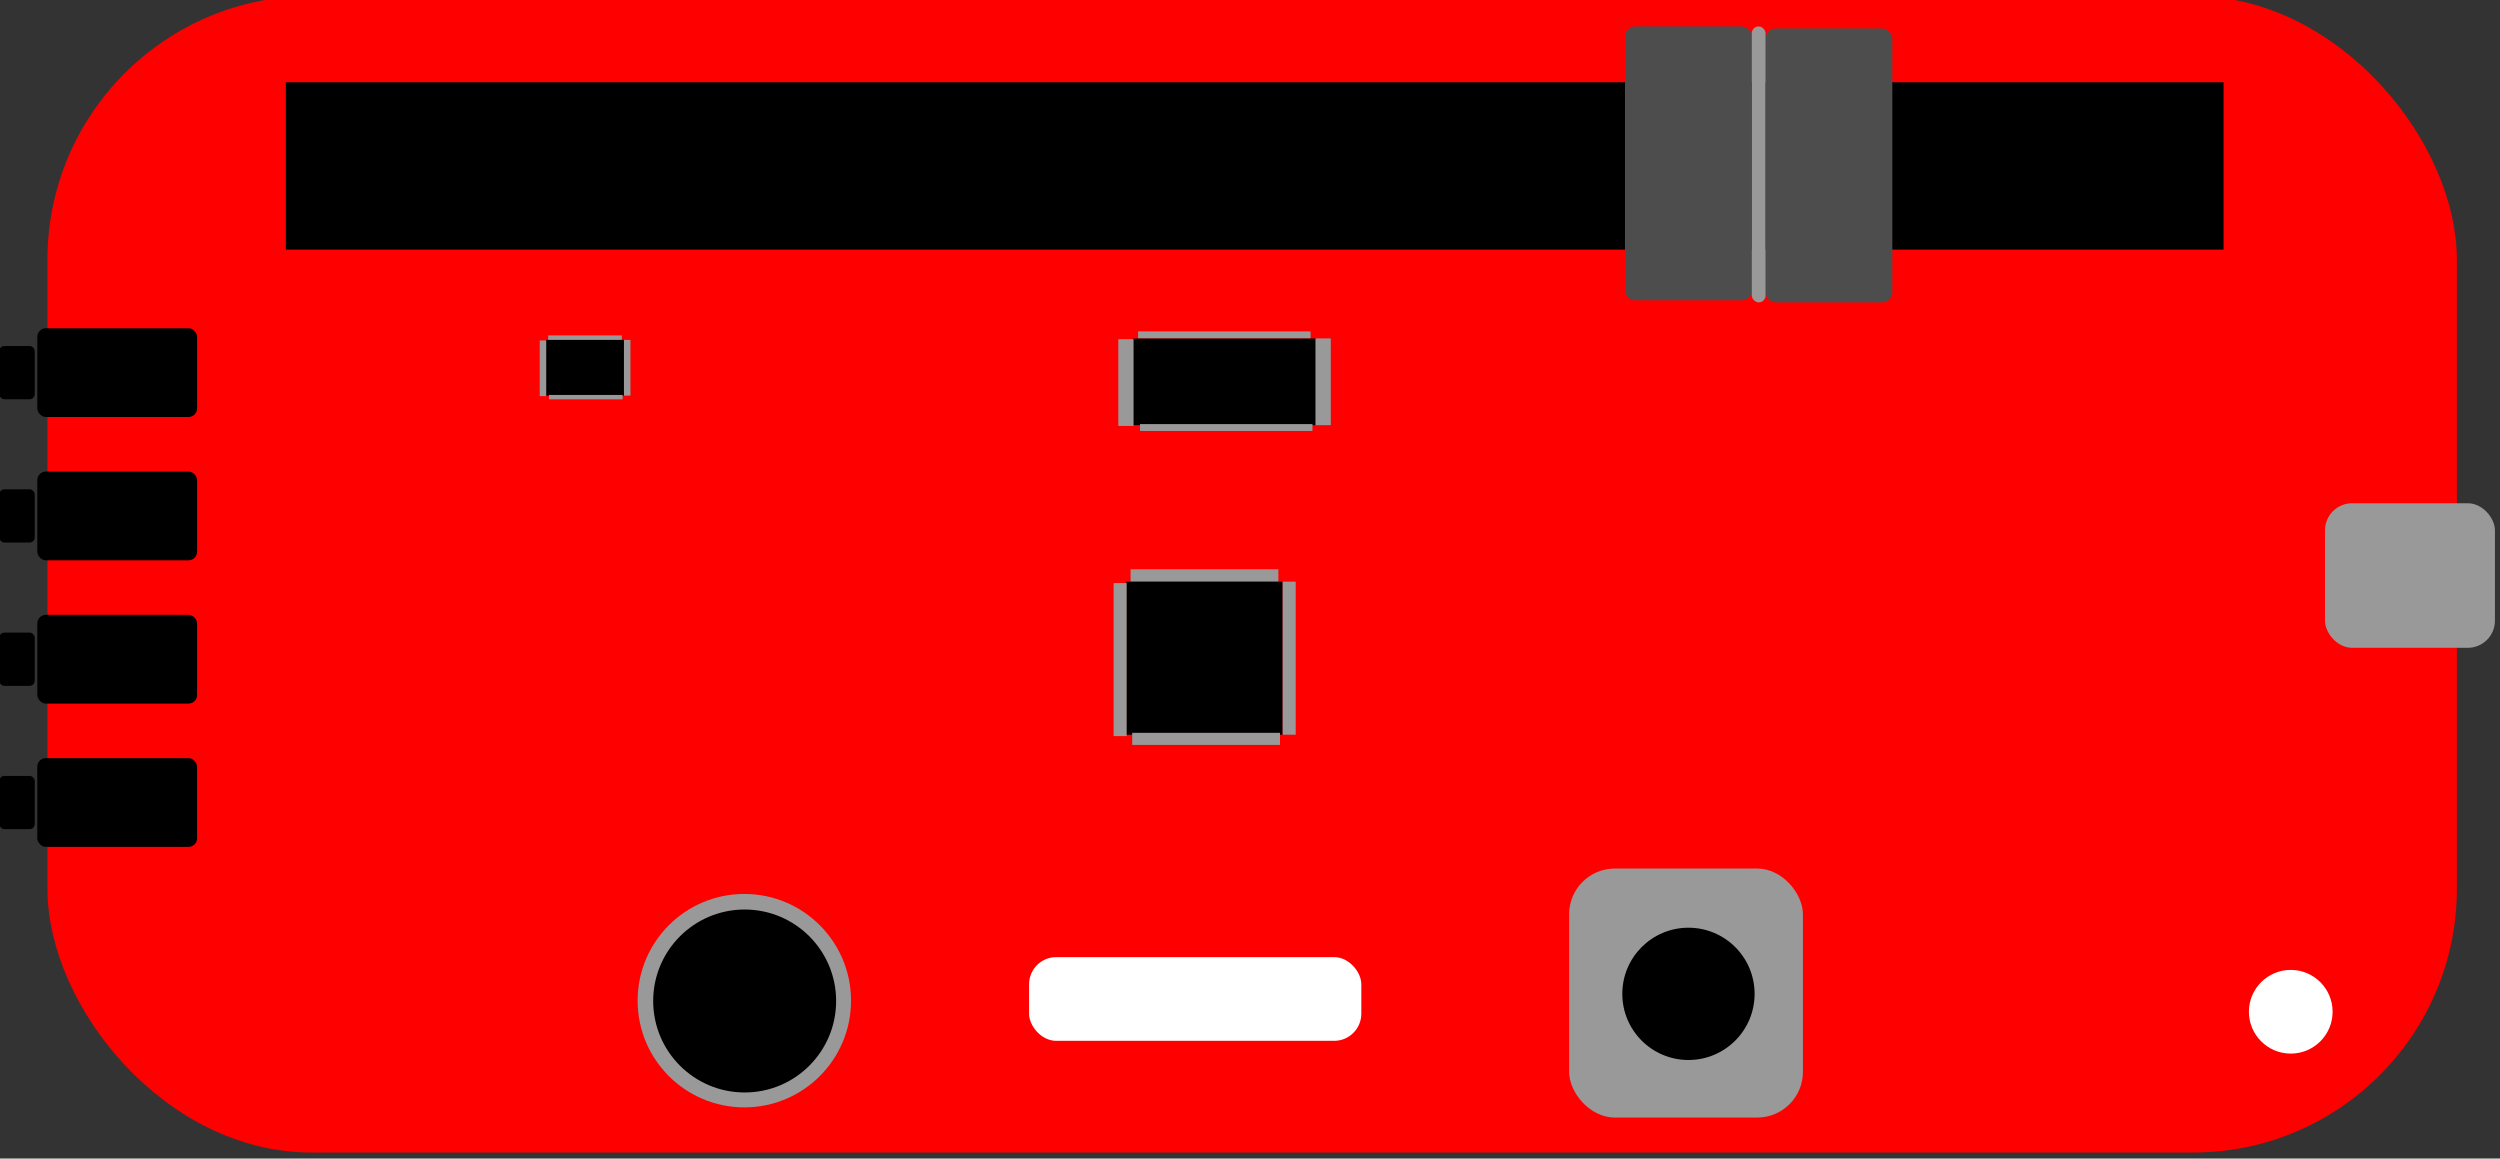 <?xml version="1.0" encoding="UTF-8" standalone="no"?>
<!-- Created with Inkscape (http://www.inkscape.org/) -->

<svg
   xmlns:dc="http://purl.org/dc/elements/1.1/"
   xmlns:cc="http://creativecommons.org/ns#"
   xmlns:rdf="http://www.w3.org/1999/02/22-rdf-syntax-ns#"
   xmlns:svg="http://www.w3.org/2000/svg"
   xmlns="http://www.w3.org/2000/svg"
   xmlns:sodipodi="http://sodipodi.sourceforge.net/DTD/sodipodi-0.dtd"
   xmlns:inkscape="http://www.inkscape.org/namespaces/inkscape"
   width="30.692mm"
   height="14.223mm"
   viewBox="0 0 30.692 14.223"
   version="1.1"
   id="svg6255"
   inkscape:version="0.92.4 (f8dce91, 2019-08-02)"
   sodipodi:docname="picoboard-illustration.svg"
   inkscape:export-filename="/home/john/proj/scratch_mod/scratch-gui/src/lib/libraries/extensions/picoboard/picoboard.png"
   inkscape:export-xdpi="96"
   inkscape:export-ydpi="96">
  <rect x="0" y="0" width="30.692" height="14.223" fill="#333333" stroke="none"/>
  <defs
     id="defs6249" />
  <sodipodi:namedview
     id="base"
     pagecolor="#ffffff"
     bordercolor="#666666"
     borderopacity="1.0"
     inkscape:pageopacity="0.0"
     inkscape:pageshadow="2"
     inkscape:zoom="1.4"
     inkscape:cx="-73.257742"
     inkscape:cy="-14.110547"
     inkscape:document-units="mm"
     inkscape:current-layer="layer1"
     showgrid="false"
     inkscape:window-width="1920"
     inkscape:window-height="1016"
     inkscape:window-x="0"
     inkscape:window-y="27"
     inkscape:window-maximized="1"
     fit-margin-top="0"
     fit-margin-left="0"
     fit-margin-right="0"
     fit-margin-bottom="0" />
  <g
     inkscape:label="Layer 1"
     inkscape:groupmode="layer"
     id="layer1"
     transform="translate(-70.849,-144.494)">
    <g
       id="g7165"
       transform="matrix(0.233,0,0,0.233,66.076,116.22)">
      <g
         id="g9888">
        <rect
           style="fill:#ff0000;stroke-width:0.265"
           id="rect6257"
           width="126.953"
           height="60.937"
           x="22.985"
           y="121.137"
           ry="13.898" />
        <g
           transform="matrix(0.857,0,0,0.794,11.337,34.167)"
           id="g7187">
          <rect
             ry="0"
             y="148.398"
             x="79.914"
             height="10.156"
             width="9.622"
             id="rect7077"
             style="fill:#000000;stroke-width:0.265" />
          <rect
             ry="0"
             y="148.398"
             x="89.535"
             height="10.156"
             width="0.802"
             id="rect7085"
             style="fill:#999999;stroke-width:0.1" />
          <rect
             ry="0"
             y="148.491"
             x="79.142"
             height="10.156"
             width="0.802"
             id="rect7085-3"
             style="fill:#999999;stroke-width:0.1" />
          <rect
             transform="rotate(90)"
             ry="0"
             y="-89.371"
             x="158.43"
             height="9.087"
             width="0.802"
             id="rect7085-3-7"
             style="fill:#999999;stroke-width:0.094" />
          <rect
             transform="rotate(90)"
             ry="0"
             y="-89.271"
             x="147.578"
             height="9.087"
             width="0.802"
             id="rect7085-3-7-5"
             style="fill:#999999;stroke-width:0.094" />
        </g>
        <g
           id="g7187-9"
           transform="matrix(0.427,0,0,0.289,15.13,96.371)">
          <rect
             ry="0"
             y="148.398"
             x="79.914"
             height="10.156"
             width="9.622"
             id="rect7077-1"
             style="fill:#000000;stroke-width:0.265" />
          <rect
             ry="0"
             y="148.398"
             x="89.535"
             height="10.156"
             width="0.802"
             id="rect7085-2"
             style="fill:#999999;stroke-width:0.1" />
          <rect
             ry="0"
             y="148.491"
             x="79.142"
             height="10.156"
             width="0.802"
             id="rect7085-3-70"
             style="fill:#999999;stroke-width:0.1" />
          <rect
             transform="rotate(90)"
             ry="0"
             y="-89.371"
             x="158.43"
             height="9.087"
             width="0.802"
             id="rect7085-3-7-9"
             style="fill:#999999;stroke-width:0.094" />
          <rect
             transform="rotate(90)"
             ry="0"
             y="-89.271"
             x="147.578"
             height="9.087"
             width="0.802"
             id="rect7085-3-7-5-3"
             style="fill:#999999;stroke-width:0.094" />
        </g>
        <g
           id="g7187-6"
           transform="matrix(1,0,0,0.45,0.268,72.4)">
          <rect
             ry="0"
             y="148.398"
             x="79.914"
             height="10.156"
             width="9.622"
             id="rect7077-0"
             style="fill:#000000;stroke-width:0.265" />
          <rect
             ry="0"
             y="148.398"
             x="89.535"
             height="10.156"
             width="0.802"
             id="rect7085-6"
             style="fill:#999999;stroke-width:0.1" />
          <rect
             ry="0"
             y="148.491"
             x="79.142"
             height="10.156"
             width="0.802"
             id="rect7085-3-2"
             style="fill:#999999;stroke-width:0.1" />
          <rect
             transform="rotate(90)"
             ry="0"
             y="-89.371"
             x="158.43"
             height="9.087"
             width="0.802"
             id="rect7085-3-7-6"
             style="fill:#999999;stroke-width:0.094" />
          <rect
             transform="rotate(90)"
             ry="0"
             y="-89.271"
             x="147.578"
             height="9.087"
             width="0.802"
             id="rect7085-3-7-5-1"
             style="fill:#999999;stroke-width:0.094" />
        </g>
        <rect
           ry="0"
           y="125.68"
           x="35.547"
           height="8.82"
           width="102.097"
           id="rect7249"
           style="fill:#000000;stroke-width:0.233" />
        <rect
           ry="0.535"
           y="122.74"
           x="106.106"
           height="14.433"
           width="6.682"
           id="rect7255"
           style="fill:#4d4d4d;stroke-width:0.265" />
        <rect
           ry="0.535"
           y="122.849"
           x="113.511"
           height="14.433"
           width="6.682"
           id="rect7255-8"
           style="fill:#4d4d4d;stroke-width:0.265" />
        <rect
           ry="0.362"
           y="122.74"
           x="112.788"
           height="14.541"
           width="0.723"
           id="rect7272"
           style="fill:#999999;stroke-width:0.265" />
        <rect
           ry="0.271"
           y="139.578"
           x="20.446"
           height="2.806"
           width="1.871"
           id="rect7274"
           style="fill:#000000;stroke-width:0.229" />
        <rect
           ry="0.452"
           y="138.643"
           x="22.451"
           height="4.677"
           width="8.419"
           id="rect7274-7"
           style="fill:#000000;stroke-width:0.628" />
        <g
           transform="translate(-0.401)"
           id="g7373">
          <rect
             style="fill:#000000;stroke-width:0.229"
             id="rect7274-9"
             width="1.871"
             height="2.806"
             x="20.847"
             y="147.129"
             ry="0.271" />
          <rect
             style="fill:#000000;stroke-width:0.628"
             id="rect7274-7-2"
             width="8.419"
             height="4.677"
             x="22.852"
             y="146.193"
             ry="0.452" />
        </g>
        <g
           transform="translate(1.47,2.071)"
           id="g7364">
          <rect
             style="fill:#000000;stroke-width:0.229"
             id="rect7274-0"
             width="1.871"
             height="2.806"
             x="18.976"
             y="152.608"
             ry="0.271" />
          <rect
             style="fill:#000000;stroke-width:0.628"
             id="rect7274-7-23"
             width="8.419"
             height="4.677"
             x="20.981"
             y="151.672"
             ry="0.452" />
        </g>
        <g
           transform="translate(1.737,2.005)"
           id="g7369">
          <g
             id="g7336">
            <rect
               ry="0.271"
               y="160.225"
               x="18.709"
               height="2.806"
               width="1.871"
               id="rect7274-75"
               style="fill:#000000;stroke-width:0.229" />
            <rect
               ry="0.452"
               y="159.289"
               x="20.713"
               height="4.677"
               width="8.419"
               id="rect7274-7-9"
               style="fill:#000000;stroke-width:0.628" />
          </g>
        </g>
        <rect
           ry="1.431"
           y="147.864"
           x="142.989"
           height="7.617"
           width="8.954"
           id="rect7377"
           style="fill:#999999;stroke-width:0.292" />
        <circle
           r="2.205"
           cy="174.657"
           cx="141.185"
           id="path7410"
           style="fill:#ffffff;stroke-width:0.265" />
        <rect
           ry="1.431"
           y="171.779"
           x="74.707"
           height="4.41"
           width="17.506"
           id="rect7412"
           style="fill:#ffffff;stroke-width:0.265" />
      </g>
    </g>
    <circle
       style="fill:#999999;stroke-width:0.068"
       id="path7066"
       cx="79.987"
       cy="156.779"
       r="1.31" />
    <rect
       style="fill:#999999;stroke-width:0.064"
       id="rect7068"
       width="2.87"
       height="3.057"
       x="90.113"
       y="155.157"
       ry="0.561" />
    <g
       id="g7075"
       transform="matrix(0.196,0,0,0.196,68.607,123.078)">
      <circle
         r="4.143"
         cy="171.517"
         cx="117.198"
         id="path7070"
         style="fill:#000000;stroke-width:0.265" />
    </g>
    <circle
       style="fill:#000000;stroke-width:0.064"
       id="path7072"
       cx="79.991"
       cy="156.783"
       r="1.123" />
  </g>
</svg>
